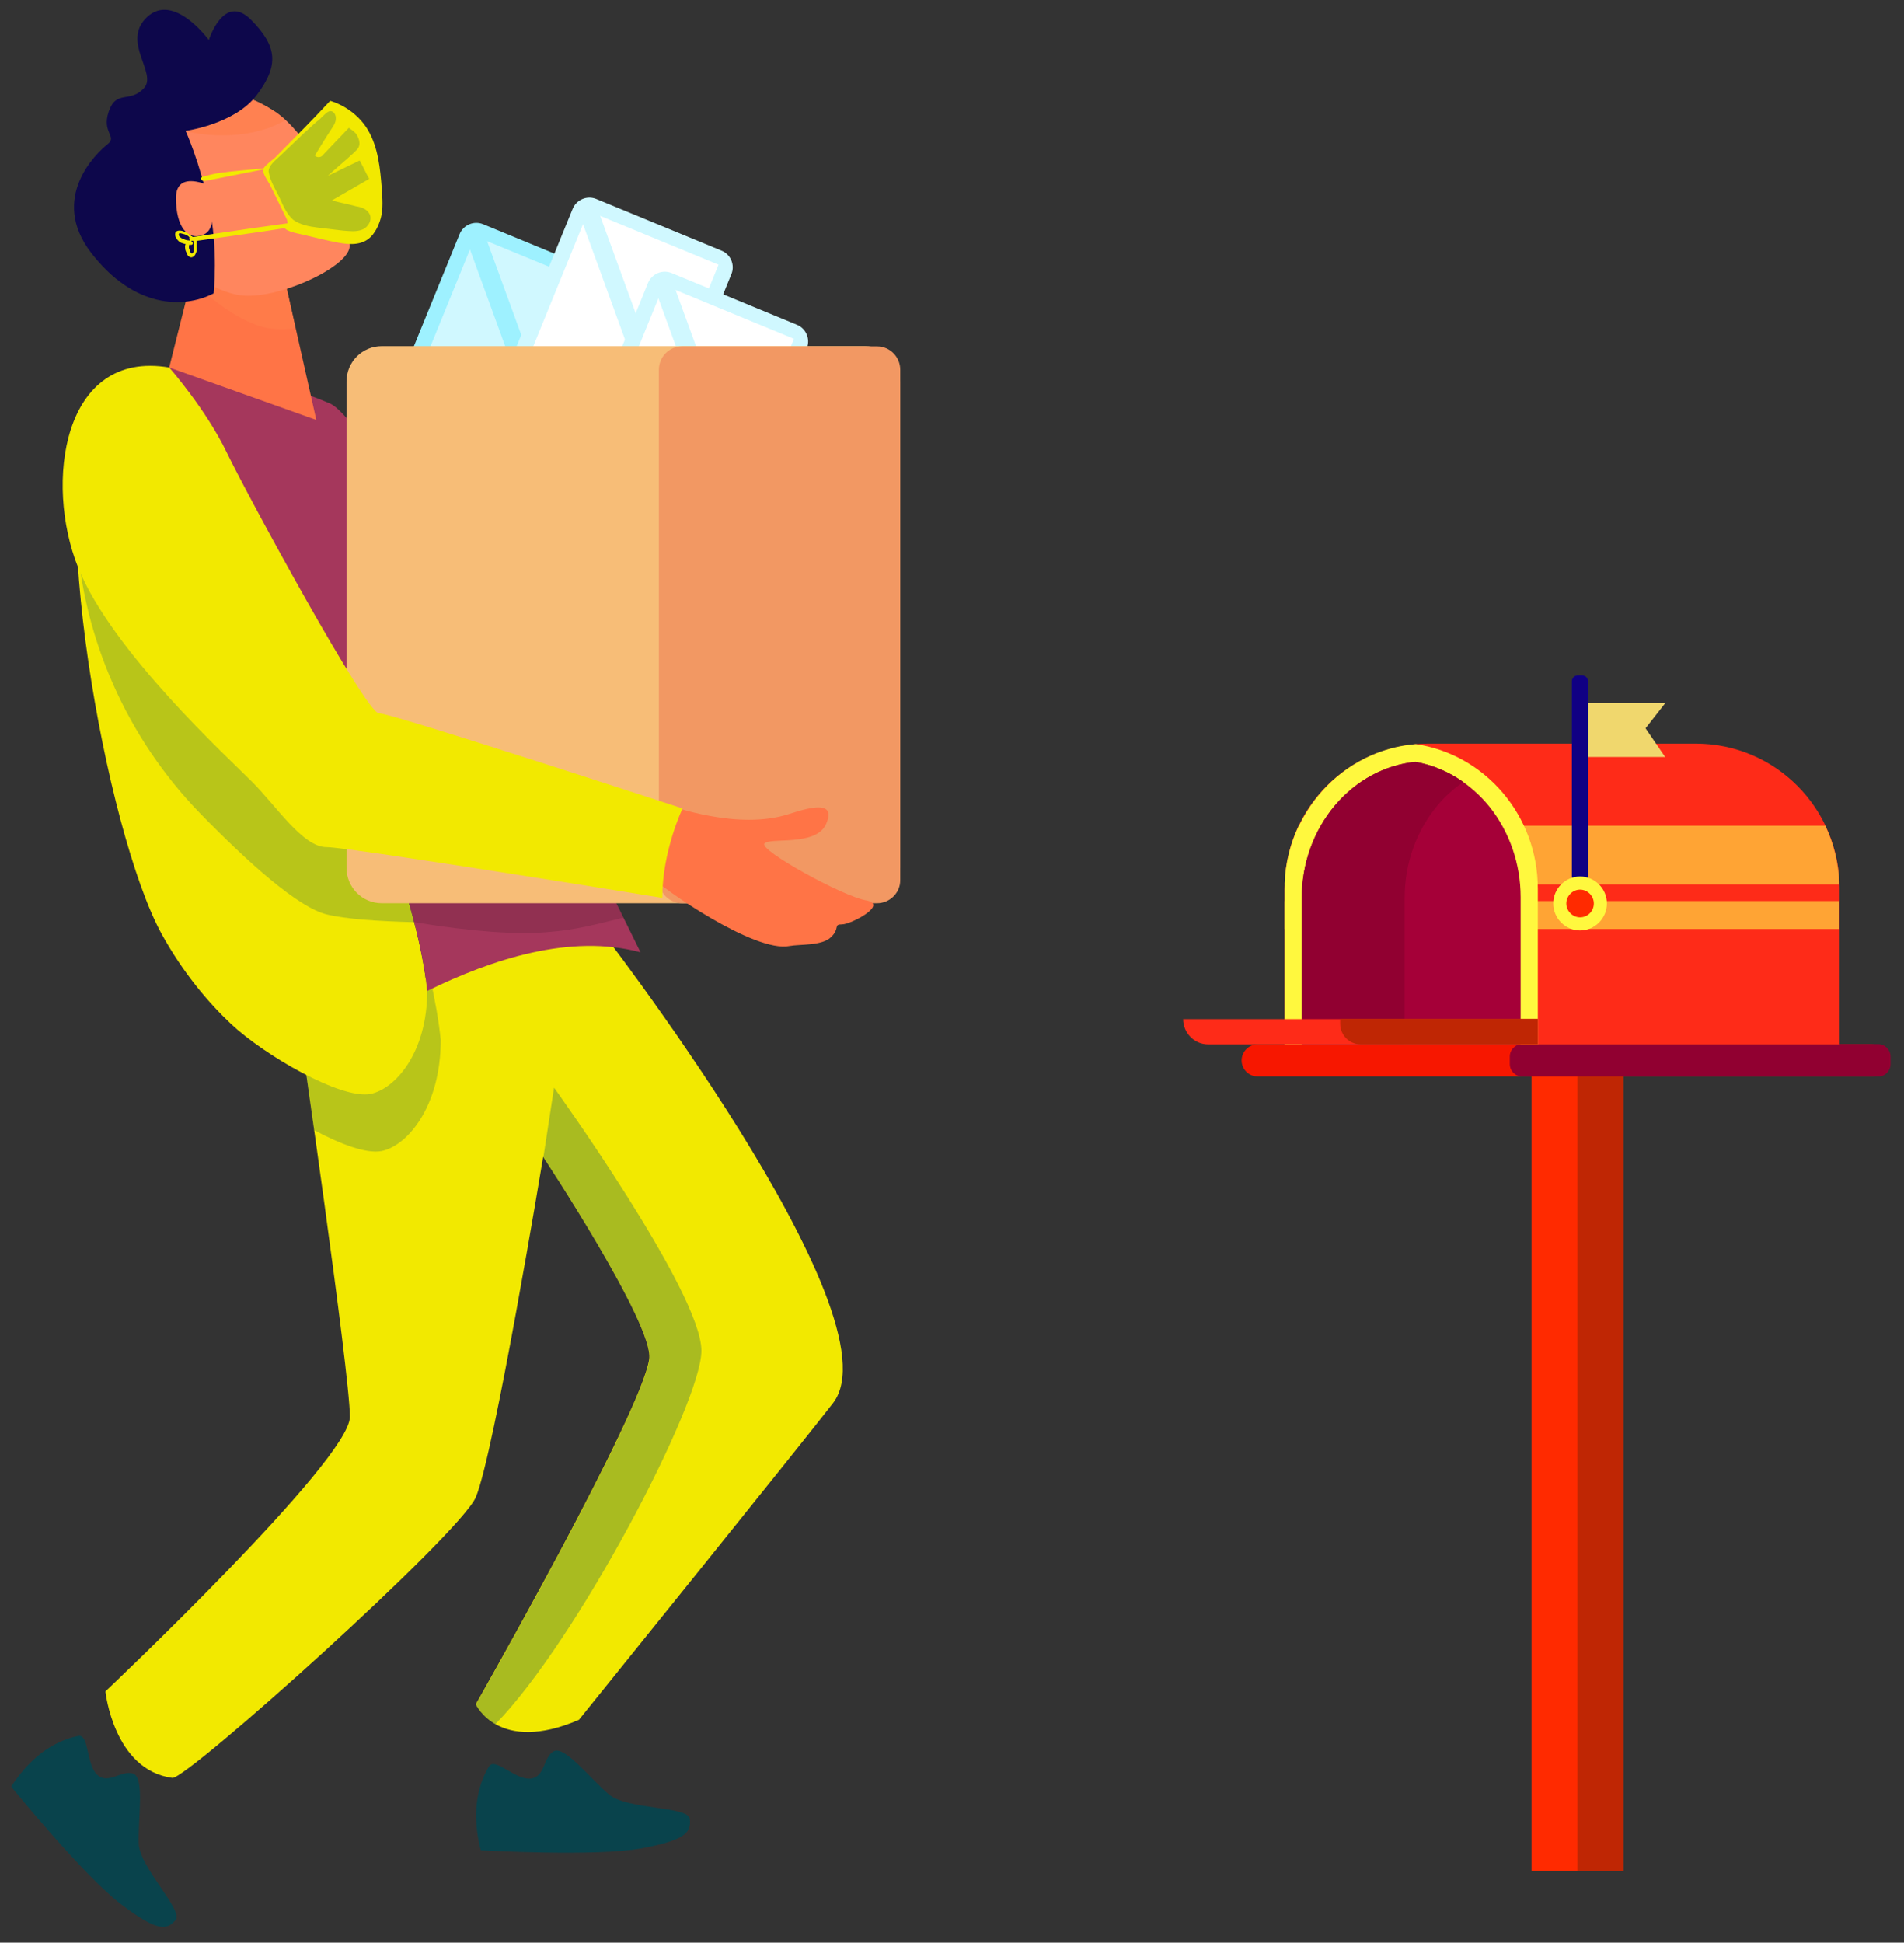 <svg width="101" height="103" viewBox="0 0 101 103" fill="none" xmlns="http://www.w3.org/2000/svg">
<rect x="0" y="0" width="101" height="103" fill="#333333" stroke="none"/>
<path d="M32.798 15.878L28.044 27.537C27.839 28.026 27.288 28.258 26.801 28.065L20.15 25.321C19.663 25.115 19.432 24.561 19.624 24.071L24.379 12.413C24.584 11.923 25.135 11.691 25.622 11.885L32.273 14.629C32.76 14.822 32.991 15.389 32.798 15.878Z" fill="#9EF1FF"/>
<path d="M24.929 13.225L20.662 23.698L27.595 20.541L24.929 13.225Z" fill="#D0F8FF"/>
<path d="M28.864 21.082L20.752 24.767L27.21 27.421L32.119 15.376L25.839 12.787L28.864 21.082Z" fill="#D0F8FF"/>
<path d="M38.796 14.539L34.041 26.197C33.837 26.686 33.285 26.918 32.798 26.725L26.147 23.981C25.66 23.775 25.43 23.221 25.622 22.732L30.376 11.073C30.581 10.584 31.132 10.352 31.619 10.545L38.271 13.289C38.758 13.482 39.001 14.049 38.796 14.539Z" fill="#D0F8FF"/>
<path d="M30.927 11.885L26.659 22.358L33.592 19.202L30.927 11.885Z" fill="white"/>
<path d="M34.861 19.73L26.749 23.427L33.208 26.081L38.116 14.036L31.837 11.447L34.861 19.73Z" fill="white"/>
<path d="M42.795 18.468L38.041 30.126C37.836 30.615 37.284 30.847 36.797 30.654L30.146 27.91C29.659 27.704 29.429 27.15 29.621 26.66L34.375 15.002C34.58 14.513 35.131 14.281 35.618 14.474L42.27 17.218C42.757 17.411 43 17.978 42.795 18.468Z" fill="#D0F8FF"/>
<path d="M34.926 15.814L30.659 26.287L37.592 23.131L34.926 15.814Z" fill="white"/>
<path d="M38.861 23.672L30.748 27.356L37.208 30.01L42.116 17.965L35.836 15.376L38.861 23.672Z" fill="white"/>
<path d="M25.968 93.621C25.968 93.621 25.43 94.368 25.289 95.644C25.148 96.919 25.507 98.104 25.507 98.104C25.507 98.104 31.633 98.452 34.042 98.001C36.438 97.55 36.656 97.125 36.592 96.442C36.528 95.76 33.273 95.966 32.299 95.141C31.325 94.317 29.967 92.565 29.39 92.848C28.813 93.132 28.929 94.227 28.147 94.304C27.365 94.394 26.314 93.209 25.968 93.621Z" fill="#09434C"/>
<path d="M4.195 92.037C4.195 92.037 3.285 92.153 2.26 92.9C1.235 93.66 0.594 94.729 0.594 94.729C0.594 94.729 4.477 99.508 6.438 100.977C8.385 102.458 8.847 102.33 9.308 101.814C9.77 101.312 7.412 99.032 7.36 97.757C7.309 96.481 7.681 94.278 7.078 94.046C6.476 93.815 5.746 94.639 5.169 94.111C4.579 93.596 4.733 92.024 4.195 92.037Z" fill="#09434C"/>
<path d="M15.844 54.164C15.844 54.164 18.561 72.817 18.561 75.123C18.561 77.429 5.592 89.68 5.592 89.68C5.592 89.68 6.028 93.853 9.142 94.266C9.898 94.369 24.405 81.345 25.238 79.387C26.199 77.158 28.813 61.339 28.813 61.339C28.813 61.339 34.695 70.228 34.439 72.057C34.029 74.93 25.238 90.362 25.238 90.362C25.238 90.362 26.442 93.029 30.71 91.187C30.71 91.187 42.692 76.347 44.192 74.388C47.767 69.751 31.569 48.934 31.569 48.934L15.844 54.164Z" fill="#F2E900"/>
<path opacity="0.32" d="M37.207 71.619C37.207 68.514 29.39 57.668 29.39 57.668L28.826 61.352C28.826 61.352 34.708 70.24 34.452 72.07C34.042 74.942 25.25 90.375 25.25 90.375C25.25 90.375 25.52 90.981 26.276 91.419C30.569 87.052 37.207 74.414 37.207 71.619Z" fill="#0D5965"/>
<g opacity="0.5">
<path opacity="0.5" d="M23.379 55.143C23.277 54.138 23.084 53.043 22.815 51.858L15.844 54.164C15.844 54.164 16.203 56.65 16.664 59.922C18.086 60.682 19.458 61.184 20.239 61.03C21.598 60.759 23.379 58.685 23.379 55.143Z" fill="#0D5965"/>
</g>
<path d="M22.662 52.541C21.765 43.587 12.127 25.527 8.783 19.485C7.206 19.601 5.822 20.116 5.028 21.392C2.349 25.733 5.605 44.129 8.578 49.526C9.718 51.587 11.038 53.146 12.256 54.292C14.011 55.941 18.074 58.299 19.65 58.002C20.945 57.745 22.662 55.838 22.662 52.541Z" fill="#F2E900"/>
<path d="M33.978 50.492C33.939 50.428 20.432 22.654 17.497 21.392C17.433 21.366 17.279 21.302 17.19 21.263C15.139 20.426 12.448 19.627 10.244 19.498C9.359 19.434 8.821 19.498 8.783 19.498C12.127 25.527 21.765 43.587 22.662 52.541C26.083 50.866 30.261 49.487 33.978 50.492Z" fill="#A5375C"/>
<g opacity="0.5">
<path opacity="0.5" d="M16.92 35.536C19.035 40.174 20.957 44.953 21.97 48.895C28.557 49.964 30.261 49.333 33.081 48.65C31.709 45.881 30.735 43.961 30.351 43.214L16.92 35.536Z" fill="#531C2E"/>
</g>
<g opacity="0.5">
<path opacity="0.5" d="M17.33 48.483C18.33 48.727 20.009 48.843 21.97 48.895C20.957 44.966 19.035 40.174 16.92 35.536L4.054 28.193C4.054 28.232 4.054 28.258 4.054 28.297C4.4 33.861 6.732 39.117 10.602 43.111C13.229 45.803 15.818 48.109 17.33 48.483Z" fill="#0D5965"/>
</g>
<path d="M45.883 47.89H20.252C19.214 47.89 18.381 47.053 18.381 46.009V20.232C18.381 19.189 19.214 18.352 20.252 18.352H45.883C46.921 18.352 47.754 19.189 47.754 20.232V45.996C47.767 47.04 46.921 47.89 45.883 47.89Z" fill="#F7BD77"/>
<path d="M46.524 47.89H36.182C35.503 47.89 34.952 47.336 34.952 46.653V19.601C34.952 18.918 35.503 18.364 36.182 18.364H46.524C47.203 18.364 47.754 18.918 47.754 19.601V46.653C47.767 47.336 47.203 47.89 46.524 47.89Z" fill="#F29863"/>
<path d="M35.374 42.686C35.58 42.699 39.104 44.051 41.846 43.162C43.153 42.737 44.345 42.48 43.82 43.691C43.294 44.889 40.885 44.386 40.552 44.721C40.219 45.056 44.704 47.529 45.934 47.736C47.164 47.942 45.153 49.011 44.666 49.011C44.191 49.011 44.576 49.204 44.089 49.681C43.615 50.157 42.449 50.054 41.885 50.157C40.039 50.531 35.144 47.13 34.413 46.383C33.67 45.649 35.374 42.686 35.374 42.686Z" fill="#FF7446"/>
<path d="M8.975 19.485C8.975 19.485 10.922 21.688 12.037 24.007C13.165 26.338 19.406 37.816 20.098 37.816C20.79 37.816 36.207 42.866 36.207 42.866C36.207 42.866 35.131 45.108 35.131 47.607C35.131 47.607 18.548 44.914 17.305 44.914C16.061 44.914 14.626 42.699 13.37 41.449C12.127 40.2 5.925 34.531 4.143 30.087C2.349 25.63 3.31 18.519 8.975 19.485Z" fill="#F2E900"/>
<path d="M14.78 13.379L16.78 22.268L8.975 19.485L10.5 13.405L14.78 13.379Z" fill="#FF7446"/>
<path opacity="0.68" d="M14.78 13.379L10.5 13.405L10.141 14.822C11.371 16.072 12.845 17.076 14.037 17.36C14.511 17.476 15.088 17.476 15.677 17.411L14.78 13.379Z" fill="#FF7F4C"/>
<path d="M11.602 4.825C11.602 4.825 12.935 4.838 14.575 5.908C16.203 6.977 17.702 9.978 17.702 9.978C17.702 9.978 18.445 11.885 18.548 12.993C18.651 14.113 14.716 15.917 12.768 15.659C10.82 15.402 8.257 13.186 7.617 11.163C6.937 9.141 10.731 4.709 11.602 4.825Z" fill="#FF865E"/>
<path opacity="0.68" d="M15.139 6.371C14.947 6.191 14.755 6.036 14.563 5.908C12.935 4.838 11.589 4.825 11.589 4.825C11.179 4.774 10.116 5.74 9.18 6.99L9.847 6.951C9.847 6.951 12.089 7.569 14.319 6.758C14.614 6.642 14.896 6.513 15.139 6.371Z" fill="#FF7F4C"/>
<path d="M9.846 6.938C9.846 6.938 10.602 8.6 11.089 10.906C11.589 13.212 11.333 15.556 11.333 15.556C9.705 16.393 7.078 16.316 4.836 13.405C2.593 10.493 5.13 8.097 5.694 7.659C6.258 7.221 5.374 7.054 5.771 5.908C6.168 4.748 6.873 5.482 7.629 4.684C8.385 3.885 6.399 2.21 7.809 0.896C9.231 -0.418 11.077 2.12 11.077 2.12C11.077 2.12 11.871 -0.392 13.306 1.038C14.729 2.468 14.793 3.473 13.627 5.032C12.461 6.59 9.846 6.938 9.846 6.938Z" fill="#0D074B"/>
<path d="M11.102 9.849C11.102 9.849 9.334 8.986 9.334 10.494C9.334 12.001 9.936 12.812 10.82 12.426C11.691 12.052 11.102 9.849 11.102 9.849Z" fill="#FF865E"/>
<path d="M86.111 56.831H81.241V99.2H86.111V56.831Z" fill="#FF2A00"/>
<path d="M86.111 56.831H83.676V99.2H86.111V56.831Z" fill="#BF2604"/>
<path d="M99.285 57.075H66.709C66.247 57.075 65.863 56.689 65.863 56.225C65.863 55.761 66.247 55.375 66.709 55.375H99.272C99.734 55.375 100.118 55.761 100.118 56.225C100.131 56.689 99.746 57.075 99.285 57.075Z" fill="#F71700"/>
<path d="M99.644 57.075H80.742C80.383 57.075 80.088 56.779 80.088 56.418V56.019C80.088 55.658 80.383 55.362 80.742 55.362H99.631C99.99 55.362 100.285 55.658 100.285 56.019V56.418C100.285 56.779 100.003 57.075 99.644 57.075Z" fill="#910031"/>
<path d="M97.568 55.375H68.144V47.092C68.144 42.854 71.553 39.427 75.769 39.427H89.956C94.172 39.427 97.581 42.854 97.581 47.092V55.375H97.568Z" fill="#FE2B18"/>
<path opacity="0.59" d="M68.144 46.898H97.568C97.542 45.778 97.273 44.721 96.825 43.781H68.887C68.439 44.721 68.17 45.778 68.144 46.898Z" fill="#FFF848"/>
<path opacity="0.59" d="M97.568 47.775H68.144V49.256H97.568V47.775Z" fill="#FFF848"/>
<path d="M81.575 55.375V47.117C81.575 43.227 78.768 39.994 75.103 39.453C71.207 39.775 68.144 43.111 68.144 47.169V55.375H81.575Z" fill="#FFF83E"/>
<path d="M69.054 55.375V47.633C69.054 45.791 69.682 44.039 70.835 42.686C71.95 41.372 73.449 40.56 75.077 40.393C76.602 40.664 77.999 41.514 79.024 42.789C80.075 44.116 80.664 45.803 80.664 47.568V55.375H69.054Z" fill="#A50038"/>
<path d="M76.281 42.673C76.679 42.197 77.14 41.797 77.627 41.462C76.858 40.921 75.987 40.548 75.077 40.393C73.449 40.56 71.95 41.372 70.835 42.673C69.695 44.013 69.054 45.765 69.054 47.594V55.362H74.513V47.594C74.513 45.765 75.141 44.026 76.281 42.673Z" fill="#910031"/>
<path d="M83.92 46.898H83.702C83.522 46.898 83.381 46.757 83.381 46.576V36.129C83.381 35.949 83.522 35.807 83.702 35.807H83.92C84.099 35.807 84.24 35.949 84.24 36.129V46.576C84.24 46.757 84.099 46.898 83.92 46.898Z" fill="#100083"/>
<path d="M85.24 47.903C85.24 48.689 84.599 49.333 83.817 49.333C83.035 49.333 82.394 48.689 82.394 47.903C82.394 47.117 83.035 46.473 83.817 46.473C84.599 46.473 85.24 47.117 85.24 47.903Z" fill="#FFF83E"/>
<path d="M84.547 47.903C84.547 48.316 84.214 48.638 83.817 48.638C83.42 48.638 83.086 48.303 83.086 47.903C83.086 47.504 83.42 47.169 83.817 47.169C84.214 47.169 84.547 47.504 84.547 47.903Z" fill="#FF2A00"/>
<path d="M88.328 40.135H84.24V37.288H88.328L87.29 38.615L88.328 40.135Z" fill="#F0D76D"/>
<path d="M81.575 55.375H64.094C63.351 55.375 62.762 54.769 62.762 54.035H81.575V55.375Z" fill="#FE2B18"/>
<path d="M81.575 55.375H72.181C71.579 55.375 71.092 54.885 71.092 54.28V54.022H81.575V55.375Z" fill="#BF2604"/>
<path d="M17.515 5.345C18.35 5.602 19.102 6.171 19.536 6.924C20.062 7.834 20.169 8.935 20.252 9.995C20.283 10.506 20.336 11.056 20.202 11.556C20.067 12.056 19.791 12.585 19.332 12.797C18.794 13.055 18.129 12.911 17.527 12.783C16.924 12.656 16.299 12.489 15.697 12.361C15.447 12.294 15.197 12.228 15.043 12.053C15.168 12.086 15.264 11.978 15.258 11.876C15.252 11.774 15.246 11.671 15.177 11.553C14.897 10.975 14.593 10.358 14.313 9.781C14.198 9.583 13.93 9.21 13.958 8.983C14.008 8.795 14.461 8.481 14.597 8.35C15.564 7.369 16.571 6.365 17.515 5.345Z" fill="#F2E900"/>
<path d="M10.089 12.537C10.009 12.583 10.022 12.787 10.163 12.758C10.226 12.775 10.282 12.689 10.237 12.61C10.106 12.475 9.974 12.339 9.787 12.289C9.639 12.216 9.349 12.172 9.299 12.359C9.249 12.547 9.403 12.722 9.511 12.818C9.682 12.931 9.909 12.958 10.136 12.985C10.238 12.979 10.272 12.854 10.147 12.82C9.959 12.77 9.823 12.901 9.813 13.066C9.819 13.168 9.825 13.27 9.871 13.349C9.916 13.429 9.922 13.531 10.008 13.587C10.139 13.723 10.337 13.608 10.387 13.421C10.444 13.335 10.438 13.233 10.432 13.131C10.426 13.029 10.436 12.864 10.43 12.762C10.424 12.66 10.259 12.65 10.266 12.752C10.294 12.893 10.261 13.018 10.29 13.16C10.273 13.223 10.285 13.427 10.183 13.433C10.081 13.439 10.069 13.235 10.023 13.156C10.017 13.054 10.028 12.889 10.153 12.922C10.169 12.86 10.147 12.82 10.163 12.758C9.999 12.747 9.897 12.754 9.749 12.681C9.624 12.647 9.453 12.534 9.486 12.409C9.503 12.347 9.566 12.364 9.628 12.38C9.691 12.397 9.753 12.414 9.816 12.431C9.941 12.464 10.049 12.56 10.118 12.679C10.134 12.616 10.174 12.593 10.191 12.531C10.214 12.57 10.214 12.57 10.197 12.633C10.299 12.627 10.208 12.468 10.089 12.537Z" fill="#F2E900"/>
<path d="M14.849 10.527C15.038 10.946 15.227 11.365 15.552 11.653C15.916 11.918 16.394 12.012 16.848 12.066C17.302 12.121 17.757 12.175 18.211 12.23C18.541 12.251 18.893 12.311 19.233 12.168C19.534 12.047 19.776 11.643 19.593 11.326C19.456 11.089 19.183 10.982 18.893 10.938C18.456 10.821 18.041 10.744 17.603 10.627C18.277 10.238 18.951 9.849 19.586 9.482C19.403 9.166 19.26 8.826 19.077 8.509C18.499 8.79 17.96 9.048 17.383 9.329C17.829 8.912 18.299 8.536 18.746 8.119C18.842 8.011 19.001 7.919 19.051 7.732C19.102 7.544 19.027 7.323 18.935 7.165C18.844 7.007 18.673 6.894 18.502 6.781C18.039 7.26 17.615 7.716 17.151 8.195C17.095 8.281 17.015 8.326 16.913 8.333C16.811 8.339 16.726 8.282 16.703 8.243C17.002 7.753 17.301 7.264 17.639 6.752C17.752 6.581 17.825 6.433 17.813 6.229C17.801 6.025 17.647 5.85 17.466 5.901C17.284 5.953 16.979 6.341 16.82 6.432C16.605 6.609 16.374 6.849 16.159 7.026C15.751 7.419 15.304 7.836 14.897 8.229C14.626 8.492 14.212 8.783 14.253 9.129C14.346 9.656 14.683 10.148 14.849 10.527Z" fill="#B9C519"/>
<path d="M14.036 8.924C14.033 8.99 13.97 8.915 13.967 8.982C12.963 9.189 11.993 9.366 10.988 9.573C10.888 9.593 10.687 9.635 10.661 9.464C10.666 9.331 10.964 9.336 10.999 9.307C11.335 9.216 11.636 9.154 11.969 9.129C12.17 9.088 14.036 8.924 14.036 8.924Z" fill="#F2E900"/>
<path d="M10.288 12.791C11.61 12.609 12.932 12.426 14.294 12.221C14.68 12.156 15.026 12.115 15.412 12.051C15.475 12.067 15.508 11.942 15.485 11.903C15.44 11.824 15.377 11.807 15.337 11.83C14.015 12.012 12.693 12.195 11.331 12.4C10.945 12.465 10.599 12.506 10.214 12.57C10.151 12.554 10.117 12.679 10.14 12.718C10.163 12.758 10.226 12.774 10.288 12.791Z" fill="#F2E900"/>
</svg>
